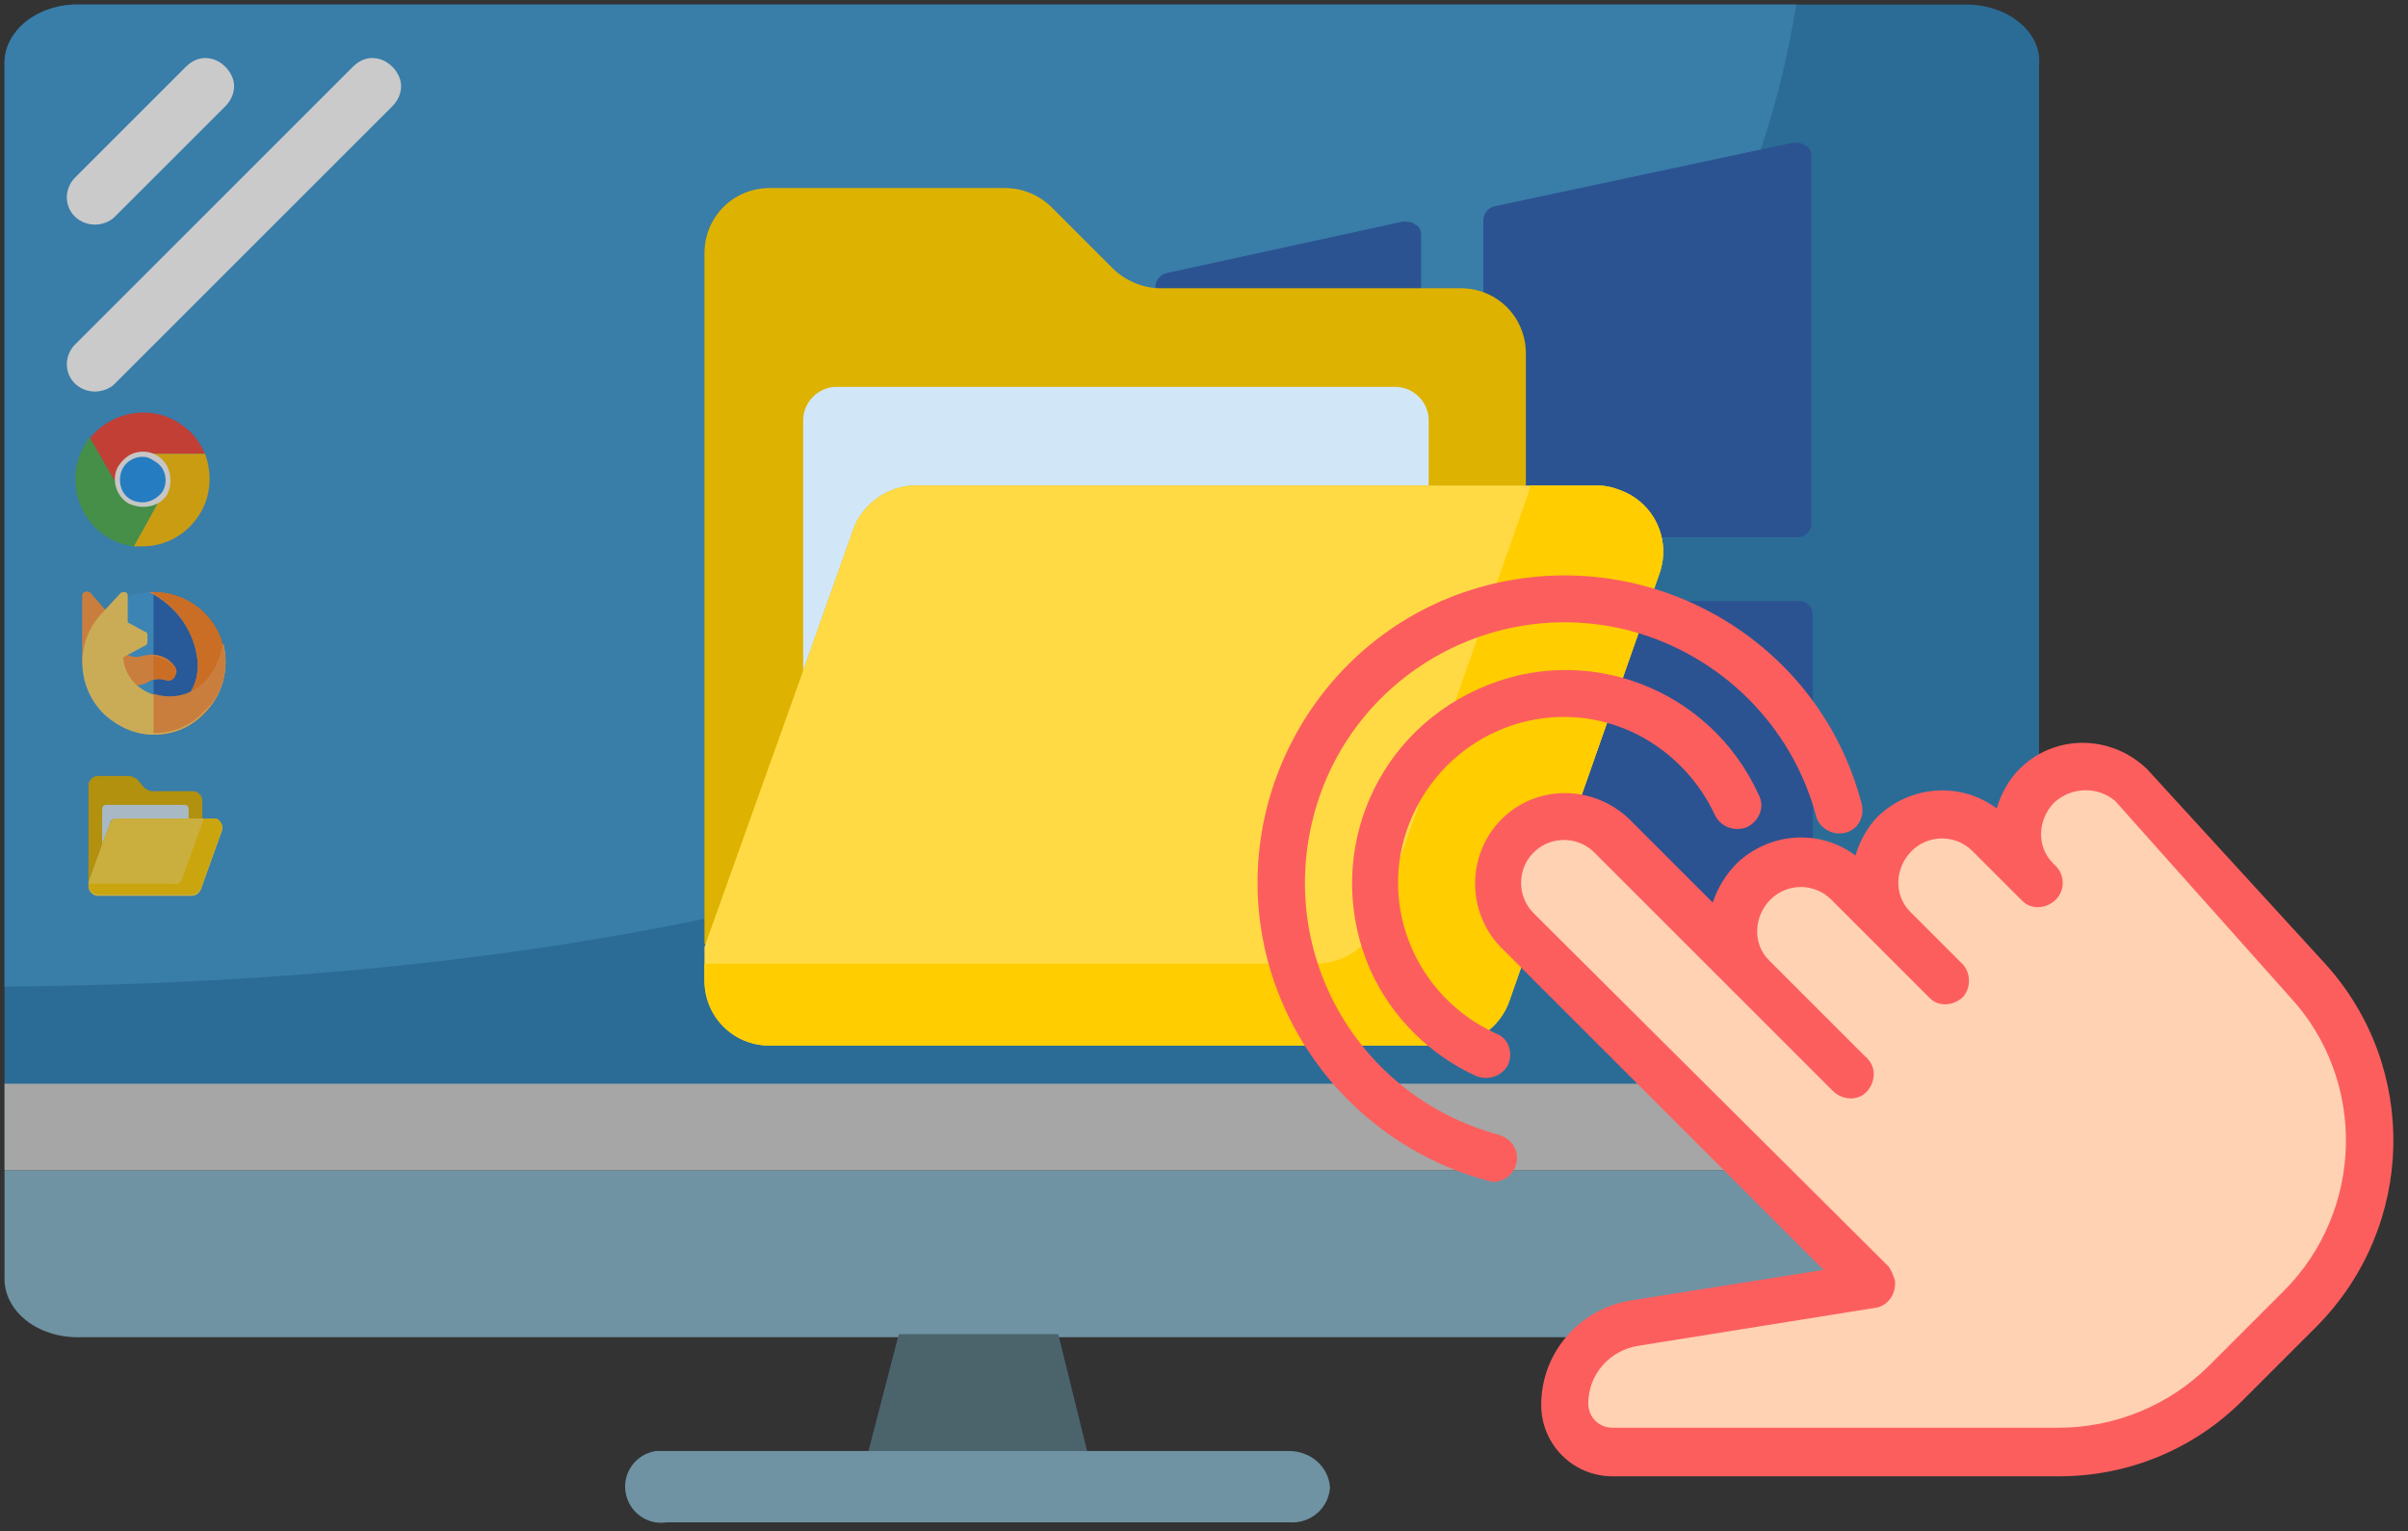 <?xml version="1.0" encoding="utf-8"?>
<!-- Generator: Adobe Illustrator 23.1.1, SVG Export Plug-In . SVG Version: 6.00 Build 0)  -->
<svg version="1.1" id="Capa_1" xmlns="http://www.w3.org/2000/svg" xmlns:xlink="http://www.w3.org/1999/xlink" x="0px" y="0px"
	 viewBox="0 0 158.6 100.9" style="enable-background:new 0 0 158.6 100.9;" xml:space="preserve">
<rect x="0" y="0" width="158.6" height="100.9" fill="#333333" stroke="none"/>
<style type="text/css">
	.st0{fill:#FFD2B3;}
	.st1{fill:#FC5E5E;}
	.st2{fill:#2980BA;}
	.st3{fill:#3B97D3;}
	.st4{fill:#84B5CB;}
	.st5{fill:#547580;}
	.st6{fill:#FFFFFF;}
	.st7{fill:#CECECE;}
	.st8{fill:#295EB2;}
	.st9{fill:#F44336;}
	.st10{fill:#FFC107;}
	.st11{fill:#4CAF50;}
	.st12{fill:#2196F3;}
	.st13{fill:#FAFAFA;}
	.st14{fill:#3FA0E1;}
	.st15{fill:#2568BD;}
	.st16{fill:#FF9842;}
	.st17{fill:#FF8322;}
	.st18{fill:#FFD664;}
	.st19{fill:#DDB200;}
	.st20{fill:#D1E7F8;}
	.st21{fill:#FFDA44;}
	.st22{fill:#FFCD00;}
	.st23{opacity:0.742;}
	.st24{fill:#FCFCFC;}
	.st25{clip-path:url(#SVGID_2_);}
	.st26{fill:#485160;}
	.st27{clip-path:url(#SVGID_4_);}
	.st28{fill:#D1F2AF;}
</style>
<g id="Page-1_1_" class="st23">
	<g id="Group_33_1_" transform="translate(0)">
		<path id="Shape_1_" class="st2" d="M134.3,4.3V77H0.3V4.3c-0.1-2.1,2-3.9,4.6-4h124.8C132.4,0.4,134.5,2.2,134.3,4.3z"/>
		<path id="Path_35_1_" class="st3" d="M118.3,0.3c-1.7,10.6-11.9,63.9-118,64.7V4.3c-0.1-2.1,1.9-3.9,4.6-4H118.3z"/>
		<path id="Path_36_1_" class="st4" d="M134.3,77.1v7c0.1,2.1-2,3.9-4.6,4H4.9c-2.7-0.1-4.7-1.9-4.6-4v-7H134.3z"/>
		<path id="Path_37_1_" class="st5" d="M71.6,95.6H57.2l2-7.7h10.5L71.6,95.6z"/>
		<path id="Path_38_1_" class="st4" d="M87.6,98c-0.1,1.4-1.3,2.4-2.7,2.3h-41c-1.3,0.2-2.5-0.7-2.7-2c-0.2-1.3,0.7-2.5,2-2.7
			c0.2,0,0.5,0,0.7,0h41C86.3,95.6,87.5,96.6,87.6,98z"/>
		<g id="Group_32_1_" transform="translate(4.143 3.499)">
			<path id="Path_39_1_" class="st6" d="M2.1,11.3c-0.7,0-1.4-0.4-1.7-1.1c-0.3-0.7-0.1-1.5,0.4-2l7.3-7.3c0.5-0.5,1.1-0.7,1.8-0.5
				c0.6,0.2,1.1,0.7,1.3,1.3c0.2,0.6,0,1.3-0.5,1.8l-7.3,7.3C3.1,11.1,2.6,11.3,2.1,11.3z"/>
			<path id="Path_40_1_" class="st6" d="M2.1,22.3c-0.7,0-1.4-0.4-1.7-1.1c-0.3-0.7-0.1-1.5,0.4-2L19.1,0.9c0.5-0.5,1.1-0.7,1.8-0.5
				c0.6,0.2,1.1,0.7,1.3,1.3c0.2,0.6,0,1.3-0.5,1.8L3.4,21.8C3.1,22.1,2.6,22.3,2.1,22.3z"/>
		</g>
		<rect id="Rectangle_386_1_" x="0.3" y="71.4" class="st7" width="134" height="5.7"/>
		<path id="Path_41_1_" class="st8" d="M77.1,35.4h15.6c0.5,0,0.9-0.4,0.9-0.9c0,0,0,0,0,0v-19c0-0.3-0.1-0.6-0.4-0.7
			c-0.2-0.2-0.5-0.2-0.8-0.2l-15.6,3.4c-0.4,0.1-0.7,0.5-0.7,0.9v15.7C76.2,35,76.6,35.4,77.1,35.4C77.1,35.4,77.1,35.4,77.1,35.4z"
			/>
		<path id="Path_42_1_" class="st8" d="M98.5,61.3l19.7,4.2c0.1,0,0.1,0,0.2,0c0.2,0,0.4-0.1,0.6-0.2c0.2-0.2,0.3-0.4,0.4-0.7V40.5
			c0-0.5-0.4-0.9-0.9-0.9c0,0,0,0,0,0H98.7c-0.5,0-0.9,0.4-0.9,0.9c0,0,0,0,0,0v19.9C97.8,60.8,98.1,61.2,98.5,61.3z"/>
		<path id="Path_43_1_" class="st8" d="M98.7,35.4h19.7c0.5,0,0.9-0.4,0.9-0.9c0,0,0,0,0,0V10.3c0-0.3-0.1-0.6-0.4-0.7
			c-0.2-0.2-0.5-0.2-0.8-0.2l-19.7,4.2c-0.4,0.1-0.7,0.5-0.7,0.9v19.9C97.8,35,98.2,35.4,98.7,35.4z"/>
		<path id="Path_44_1_" class="st8" d="M76.9,57l15.6,3.4c0.1,0,0.1,0,0.2,0c0.2,0,0.4-0.1,0.6-0.2c0.2-0.2,0.3-0.4,0.4-0.7v-19
			c0-0.5-0.4-0.9-0.9-0.9c0,0,0,0,0,0H77.1c-0.5,0-0.9,0.4-0.9,0.9c0,0,0,0,0,0v15.7C76.2,56.6,76.5,57,76.9,57z"/>
	</g>
	<g id="Group_34_1_" transform="translate(4.703 26.797)">
		<path id="Path_45_1_" class="st9" d="M8.8,3.1H4.7C3.8,3.1,3.1,3.8,3,4.8c0,0.3,0.1,0.6,0.2,0.8L1.2,2.1c1.5-1.9,4.3-2.3,6.2-0.8
			C8,1.7,8.5,2.4,8.8,3.1z"/>
		<path id="Path_46_1_" class="st10" d="M9.1,4.8c0,2.4-2,4.4-4.4,4.4c-0.2,0-0.4,0-0.6,0l2-3.6c0.5-0.8,0.2-1.8-0.6-2.3
			C5.3,3.2,5,3.1,4.7,3.1h4.1C9,3.6,9.1,4.2,9.1,4.8z"/>
		<path id="Path_47_1_" class="st11" d="M6.1,5.6l-2,3.6l0,0C1.7,8.9,0,6.7,0.3,4.2c0,0,0,0,0,0c0.1-0.8,0.4-1.5,0.9-2.2l2,3.5l0,0
			c0.5,0.8,1.5,1.1,2.3,0.6C5.8,6.1,6,5.8,6.1,5.6z"/>
		<path id="Path_48_1_" class="st9" d="M6.1,5.6C5.7,6.4,4.7,6.6,3.9,6.2C3.6,6,3.4,5.8,3.3,5.6l0,0C2.8,4.8,3.1,3.8,3.9,3.3
			c0,0,0,0,0,0c0.2-0.1,0.5-0.2,0.8-0.2l0,0c0.9,0,1.7,0.8,1.6,1.7C6.4,5.1,6.3,5.3,6.1,5.6L6.1,5.6z"/>
		<path id="Path_49_1_" class="st12" d="M6.1,5.6C5.7,6.4,4.7,6.6,3.9,6.2C3.6,6,3.4,5.8,3.3,5.6l0,0C2.8,4.8,3.1,3.8,3.9,3.3
			c0,0,0,0,0,0c0.2-0.1,0.5-0.2,0.8-0.2l0,0c0.9,0,1.7,0.8,1.6,1.7C6.4,5.1,6.3,5.3,6.1,5.6L6.1,5.6z"/>
		<path id="Path_50_1_" class="st13" d="M4.7,6.6c-0.3,0-0.6-0.1-0.9-0.2C2.9,5.9,2.6,4.7,3.1,3.9c0.2-0.3,0.4-0.5,0.7-0.7
			c0.9-0.5,2-0.2,2.5,0.7c0.3,0.6,0.3,1.3,0,1.9l0,0C6,6.3,5.4,6.6,4.7,6.6z M4.7,3.3c-0.8,0-1.5,0.6-1.5,1.5s0.6,1.5,1.5,1.5
			c0.5,0,1-0.3,1.3-0.7l0,0c0.4-0.7,0.2-1.6-0.5-2c0,0,0,0,0,0C5.2,3.4,5,3.3,4.7,3.3L4.7,3.3z"/>
	</g>
	<g id="Group_36_1_" transform="translate(5.112 38.605)">
		<path id="Path_51_1_" class="st14" d="M5,9.8c-2.6,0-4.7-2.1-4.7-4.7S2.4,0.4,5,0.4c2.6,0,4.7,2.1,4.7,4.7C9.8,7.7,7.6,9.8,5,9.8
			C5,9.8,5,9.8,5,9.8z"/>
		<path id="Path_52_1_" class="st15" d="M5,0.4v9.4c2.6,0,4.7-2.1,4.7-4.7C9.8,2.5,7.6,0.4,5,0.4z"/>
		<path id="Path_53_1_" class="st16" d="M5,0.4H4.7c1.8,0.9,3,2.6,3.2,4.5C8.1,6.7,7,8.6,3,9.3c0.6,0.3,1.3,0.5,2,0.5
			c2.6,0,4.7-2.1,4.7-4.7C9.7,2.5,7.6,0.4,5,0.4L5,0.4z"/>
		<path id="Path_54_1_" class="st17" d="M5,0.4v0.1c1.6,0.9,2.7,2.6,2.9,4.4C8,6.4,7.4,7.9,5,8.8v1c2.6,0,4.7-2.1,4.7-4.7
			C9.8,2.5,7.6,0.4,5,0.4L5,0.4z"/>
		<g id="Group_35_1_" transform="translate(0)">
			<path id="Path_55_1_" class="st16" d="M2.2,2L0.8,0.4C0.7,0.4,0.6,0.3,0.5,0.4c-0.1,0-0.2,0.1-0.2,0.2v4.4c0,0.1,0.1,0.3,0.3,0.3
				c0.1,0,0.3-0.1,0.3-0.3c0-0.8,0.2-1.6,0.7-2.3L2.2,2z"/>
			<path id="Path_56_1_" class="st16" d="M3.2,6.5C3.1,6.5,3.1,6.5,3,6.4C2.6,5.9,2.4,5.2,2.4,4.5c0-0.1,0.1-0.3,0.3-0.3
				c0.1,0,0.1,0,0.2,0.1c0.4,0.3,0.9,0.5,1.4,0.3c0.8-0.2,1.6,0,2.1,0.7c0.1,0.2,0.2,0.4,0,0.6C6.3,6.2,6,6.3,5.8,6.2
				C5.4,6.1,5,6.1,4.7,6.3C4.2,6.6,3.7,6.6,3.2,6.5z"/>
		</g>
		<path id="Path_57_1_" class="st18" d="M9.6,3.8C8.7,8.8,3.2,7.9,3,4.7l1.5-0.8c0.1-0.1,0.1-0.1,0.1-0.2V3.2c0-0.1-0.1-0.2-0.2-0.2
			L3.3,2.4V0.6c0-0.1-0.1-0.2-0.2-0.2c-0.1,0-0.2,0-0.3,0.1L1.6,1.8c-1.8,1.9-1.7,4.9,0.2,6.7c0.9,0.8,2,1.3,3.2,1.3
			c1.3,0,2.5-0.5,3.3-1.4C9.6,7.2,10,5.4,9.6,3.8z"/>
		<path id="Path_58_1_" class="st17" d="M6.4,5.3C6,4.9,5.5,4.7,5,4.6v1.6c0.3-0.1,0.5-0.1,0.8,0C6,6.3,6.3,6.2,6.4,6
			C6.5,5.8,6.5,5.5,6.4,5.3z"/>
		<path id="Path_59_1_" class="st16" d="M9.6,3.8C9,6.8,6.8,7.7,5,7.1v2.6c1.3,0,2.5-0.5,3.3-1.4C9.6,7.2,10,5.4,9.6,3.8z"/>
	</g>
	<g id="Folder_1_" transform="translate(5.526 50.826)">
		<path id="Path_60_1_" class="st19" d="M7.8,3.1V1.9c0-0.3-0.3-0.6-0.6-0.6c0,0,0,0,0,0H4.5C4.3,1.3,4.2,1.2,4,1.1L3.5,0.5
			C3.4,0.4,3.2,0.4,3.1,0.3H0.9c-0.3,0-0.6,0.3-0.6,0.6l0,0v6.3h7.6L7.8,3.1L7.8,3.1z"/>
		<path id="Path_61_1_" class="st20" d="M6.6,2.2H1.5c-0.2,0-0.3,0.1-0.3,0.3v2.3l0.5-1.3C1.7,3.2,2,3.1,2.2,3.1h4.7V2.5
			C6.9,2.3,6.8,2.2,6.6,2.2C6.7,2.2,6.7,2.2,6.6,2.2z"/>
		<path id="Path_62_1_" class="st21" d="M8.5,3.1H2.2C2,3.1,1.8,3.2,1.7,3.5L1.2,4.8L0.3,7.3v0.3c0,0.3,0.3,0.6,0.6,0.6c0,0,0,0,0,0
			h6.2c0.3,0,0.5-0.2,0.6-0.4l1.4-3.9C9.2,3.6,9,3.2,8.7,3.1C8.6,3.1,8.6,3.1,8.5,3.1L8.5,3.1z"/>
		<path id="Path_63_1_" class="st22" d="M8.5,3.1H7.9c0,0,0,0,0,0L6.5,7C6.4,7.3,6.2,7.5,5.9,7.4H0.3v0.1c0,0.3,0.3,0.6,0.6,0.6
			c0,0,0,0,0,0h6.2c0.3,0,0.5-0.2,0.6-0.4l1.4-3.9C9.2,3.6,9,3.2,8.7,3.1C8.6,3.1,8.6,3.1,8.5,3.1L8.5,3.1z"/>
	</g>
</g>
<g id="Folder-2_1_" transform="translate(46.099 12.189)">
	<path id="Path_64_1_" class="st19" d="M54.4,19.8v-8.7c0-2.4-1.9-4.3-4.3-4.3H30.3c-1.1,0-2.3-0.5-3.1-1.3l-4-4
		c-0.8-0.8-1.9-1.3-3.1-1.3H4.6c-2.4,0-4.3,1.9-4.3,4.3l0,0v45.5h54.1V19.8z"/>
	<path id="Path_65_1_" class="st20" d="M45.8,13.3H9c-1.2,0-2.2,1-2.2,2.2l0,0V32l3.3-9.3c0.6-1.7,2.3-2.9,4.1-2.9H48v-4.3
		C48,14.3,47,13.3,45.8,13.3L45.8,13.3z"/>
	<path id="Path_66_1_" class="st21" d="M59.2,19.8h-45c-1.8,0-3.5,1.2-4.1,2.9L6.8,32L0.3,50.2v2.2c0,2.4,1.9,4.3,4.3,4.3
		c0,0,0,0,0,0h44.6c1.8,0,3.5-1.2,4.1-2.9l9.9-28.2c0.8-2.3-0.4-4.7-2.6-5.5C60.1,19.9,59.6,19.8,59.2,19.8z"/>
	<path id="Path_67_1_" class="st22" d="M59.2,19.8h-4.5c0,0.1-0.1,0.2-0.1,0.4l-9.9,28.2c-0.6,1.7-2.2,2.9-4.1,2.9H0.3v1.1
		c0,2.4,1.9,4.3,4.3,4.3c0,0,0,0,0,0h44.6c1.8,0,3.5-1.2,4.1-2.9l9.9-28.2c0.8-2.3-0.4-4.7-2.6-5.5C60.1,19.9,59.6,19.8,59.2,19.8z"
		/>
</g>
<g id="Group_55" transform="translate(82.517 37.569)">
	<path id="Path_90" class="st0" d="M39.6,45.9L15.8,20.6l1.2-2.9l2.9-1.2l3.1,1l8.3,8l0.9-4.5l5.1-1.2l1.9,1.3l2.5-2.3l1.3-1.8
		l5.7,0.4l4.1-3.9l4.5,0.1l14.8,18.4l1.5,7.3l-5.7,11.4L58,57l-35.9-0.1l-1.3-3.4l2.5-3.1L39.6,45.9z"/>
	<g id="Group_50" transform="translate(14.292 11.097)">
		<g id="Group_49" transform="translate(0 0)">
			<g id="Group_48">
				<path id="Path_91" class="st1" d="M56.4,14.9L44.6,2c-2.4-2.3-6.1-2.3-8.4,0c-0.7,0.7-1.2,1.6-1.5,2.6c-2.4-1.8-5.7-1.5-7.8,0.5
					c-0.7,0.7-1.2,1.6-1.5,2.6c-2.4-1.8-5.7-1.5-7.8,0.5C16.8,9,16.3,9.9,16,10.8l-5.5-5.5C8.1,3,4.3,3,2,5.4c-2.2,2.3-2.2,6,0,8.3
					L23.3,35l-12.6,2c-3.4,0.5-6,3.4-6,6.9c0,2.6,2.1,4.7,4.7,4.7h29.4c4.6,0,8.9-1.8,12.1-5l4.9-4.9C62.3,32.1,62.5,21.7,56.4,14.9
					L56.4,14.9z M53.6,36.4l-4.9,4.9c-2.6,2.6-6.2,4.1-9.9,4.1H9.4c-0.9,0-1.6-0.7-1.6-1.6c0-1.9,1.4-3.5,3.3-3.8l15.6-2.5
					c0.8-0.1,1.4-0.9,1.3-1.8c-0.1-0.3-0.2-0.6-0.4-0.9L4.2,11.5c-1.1-1.1-1.1-2.9,0-4c1.1-1.1,2.9-1.1,4,0l0,0l9.2,9.2
					c0,0,0.1,0.1,0.1,0.1l6.4,6.4c0.6,0.6,1.6,0.7,2.2,0.1c0.6-0.6,0.7-1.6,0.1-2.2c0-0.1-0.1-0.1-0.1-0.1l-6.4-6.4
					c-1.1-1.1-1-2.9,0.1-4c1.1-1.1,2.9-1.1,4,0l3.1,3.1c0,0,0,0,0.1,0.1l3.3,3.3c0.6,0.6,1.6,0.5,2.2-0.1c0.5-0.6,0.5-1.5,0-2.1
					L29,11.4c-1.1-1.1-1-2.9,0.1-4c1.1-1.1,2.9-1.1,4,0l3.3,3.3c0,0,0,0,0,0l0,0l0,0l0,0l0,0l0,0h0c0.6,0.6,1.6,0.5,2.2-0.1
					c0.6-0.6,0.6-1.6,0-2.2l-0.2-0.2c-1.1-1.1-1-2.9,0.1-4c1.1-1,2.8-1.1,4-0.1L54,17C59.1,22.5,58.9,31.1,53.6,36.4L53.6,36.4z"/>
			</g>
		</g>
	</g>
	<g id="Group_52" transform="translate(6.235 6.235)">
		<g id="Group_51">
			<path id="Path_93" class="st1" d="M27.1,8.6c-3.2-7.1-11.5-10.2-18.5-7C1.5,4.8-1.6,13,1.5,20.1c1.4,3.1,3.9,5.6,7,7
				c0.8,0.3,1.7,0,2.1-0.8c0.3-0.8,0-1.7-0.8-2c-5.5-2.5-8-8.9-5.5-14.4c2.5-5.5,8.9-8,14.4-5.5c2.4,1.1,4.4,3.1,5.5,5.5
				c0.4,0.8,1.3,1.1,2.1,0.8C27.1,10.3,27.5,9.4,27.1,8.6L27.1,8.6L27.1,8.6z"/>
		</g>
	</g>
	<g id="Group_54" transform="translate(0 0)">
		<g id="Group_53" transform="translate(0 0)">
			<path id="Path_94" class="st1" d="M40.1,15.4C37.3,4.6,26.2-1.8,15.4,1S-1.9,15,1,25.8c1.9,7,7.4,12.5,14.4,14.4
				c0.1,0,0.3,0.1,0.4,0.1c0.9,0,1.6-0.7,1.6-1.6c0-0.7-0.5-1.3-1.2-1.5C7,34.7,1.6,25.4,4,16.2S15.8,1.6,24.9,4
				c5.9,1.6,10.6,6.2,12.2,12.2c0.2,0.8,1.1,1.3,1.9,1.1c0,0,0,0,0,0C39.9,17.1,40.3,16.2,40.1,15.4z"/>
		</g>
	</g>
</g>
</svg>
